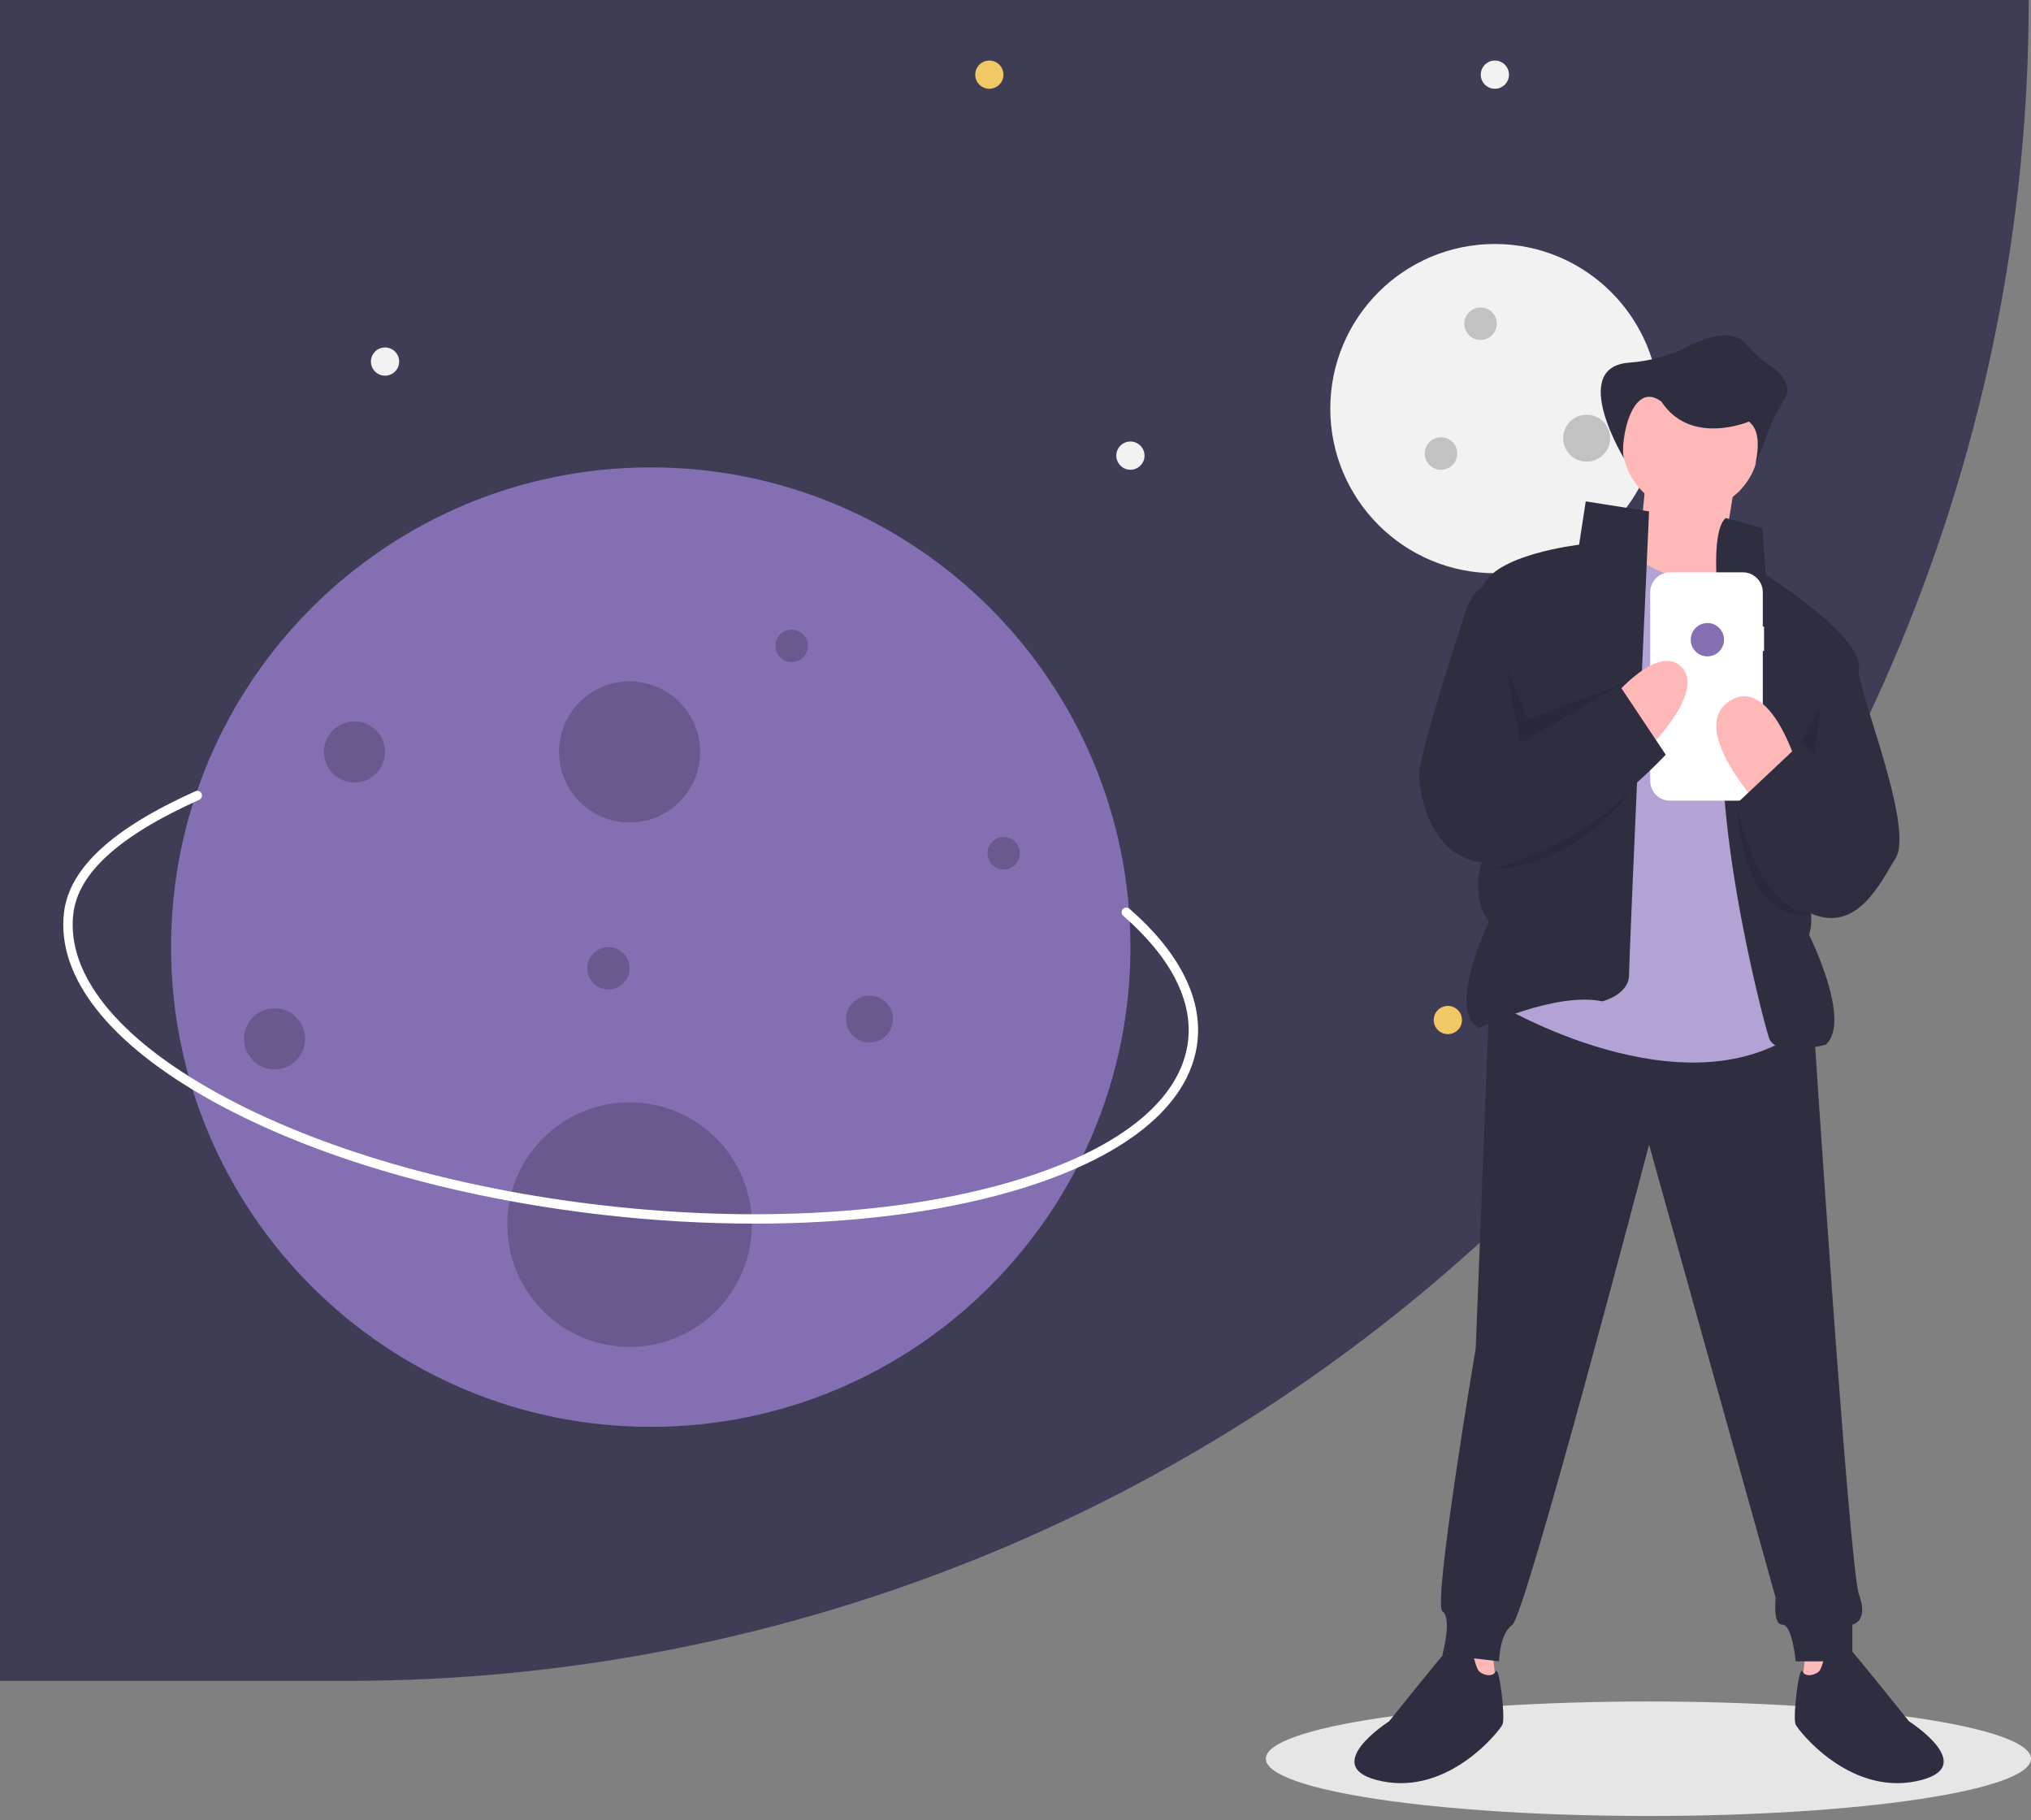 <svg width="250" height="224" viewBox="0 0 250 224" fill="none" xmlns="http://www.w3.org/2000/svg">
<rect x="0" y="0" width="250" height="224" fill="#808080" stroke="none"/>
<g clip-path="url(#clip0)">
<path d="M202.908 223.506C228.916 223.506 250 220.352 250 216.46C250 212.569 228.916 209.414 202.908 209.414C176.9 209.414 155.816 212.569 155.816 216.46C155.816 220.352 176.9 223.506 202.908 223.506Z" fill="#E6E6E6"/>
<path d="M0 0H249.718V0C249.718 27.168 244.367 54.069 233.971 79.169C223.574 104.268 208.336 127.074 189.125 146.284C169.915 165.495 147.109 180.733 122.01 191.13C96.91 201.526 70.009 206.877 42.841 206.877H0V0Z" fill="#3F3D56"/>
<path d="M184.008 70.549C195.197 70.549 204.268 61.478 204.268 50.289C204.268 39.1 195.197 30.029 184.008 30.029C172.818 30.029 163.748 39.1 163.748 50.289C163.748 61.478 172.818 70.549 184.008 70.549Z" fill="#F2F2F2"/>
<path d="M121.78 10.926C122.739 10.926 123.517 10.149 123.517 9.19C123.517 8.231 122.739 7.453 121.78 7.453C120.821 7.453 120.043 8.231 120.043 9.19C120.043 10.149 120.821 10.926 121.78 10.926Z" fill="#F0C864"/>
<path d="M178.219 127.278C179.178 127.278 179.956 126.5 179.956 125.541C179.956 124.582 179.178 123.804 178.219 123.804C177.26 123.804 176.482 124.582 176.482 125.541C176.482 126.5 177.26 127.278 178.219 127.278Z" fill="#F0C864"/>
<path d="M184.008 10.926C184.967 10.926 185.744 10.149 185.744 9.19C185.744 8.231 184.967 7.453 184.008 7.453C183.049 7.453 182.271 8.231 182.271 9.19C182.271 10.149 183.049 10.926 184.008 10.926Z" fill="#F2F2F2"/>
<path d="M208.32 94.572C209.279 94.572 210.056 93.794 210.056 92.835C210.056 91.876 209.279 91.099 208.32 91.099C207.36 91.099 206.583 91.876 206.583 92.835C206.583 93.794 207.36 94.572 208.32 94.572Z" fill="#F2F2F2"/>
<path d="M139.146 57.814C140.105 57.814 140.882 57.036 140.882 56.077C140.882 55.118 140.105 54.341 139.146 54.341C138.187 54.341 137.409 55.118 137.409 56.077C137.409 57.036 138.187 57.814 139.146 57.814Z" fill="#F2F2F2"/>
<path d="M47.396 46.237C48.355 46.237 49.133 45.459 49.133 44.5C49.133 43.541 48.355 42.764 47.396 42.764C46.437 42.764 45.659 43.541 45.659 44.5C45.659 45.459 46.437 46.237 47.396 46.237Z" fill="#F2F2F2"/>
<path d="M80.102 175.613C112.711 175.613 139.146 149.178 139.146 116.569C139.146 83.96 112.711 57.525 80.102 57.525C47.492 57.525 21.058 83.96 21.058 116.569C21.058 149.178 47.492 175.613 80.102 175.613Z" fill="#856FB3"/>
<path opacity="0.2" d="M77.497 101.229C82.293 101.229 86.18 97.341 86.18 92.546C86.18 87.75 82.293 83.863 77.497 83.863C72.702 83.863 68.814 87.75 68.814 92.546C68.814 97.341 72.702 101.229 77.497 101.229Z" fill="black"/>
<path opacity="0.2" d="M77.497 165.772C85.809 165.772 92.547 159.034 92.547 150.722C92.547 142.409 85.809 135.671 77.497 135.671C69.185 135.671 62.447 142.409 62.447 150.722C62.447 159.034 69.185 165.772 77.497 165.772Z" fill="black"/>
<path opacity="0.2" d="M33.793 131.619C35.871 131.619 37.555 129.934 37.555 127.856C37.555 125.778 35.871 124.094 33.793 124.094C31.715 124.094 30.03 125.778 30.03 127.856C30.03 129.934 31.715 131.619 33.793 131.619Z" fill="black"/>
<path opacity="0.2" d="M182.245 41.839C183.35 41.839 184.245 40.943 184.245 39.838C184.245 38.734 183.35 37.838 182.245 37.838C181.141 37.838 180.245 38.734 180.245 39.838C180.245 40.943 181.141 41.839 182.245 41.839Z" fill="black"/>
<path opacity="0.2" d="M97.442 81.491C98.546 81.491 99.442 80.595 99.442 79.49C99.442 78.386 98.546 77.49 97.442 77.49C96.337 77.49 95.442 78.386 95.442 79.49C95.442 80.595 96.337 81.491 97.442 81.491Z" fill="black"/>
<path opacity="0.2" d="M74.892 121.778C76.331 121.778 77.497 120.612 77.497 119.173C77.497 117.735 76.331 116.569 74.892 116.569C73.454 116.569 72.287 117.735 72.287 119.173C72.287 120.612 73.454 121.778 74.892 121.778Z" fill="black"/>
<path opacity="0.2" d="M177.376 57.819C178.481 57.819 179.377 56.924 179.377 55.819C179.377 54.714 178.481 53.819 177.376 53.819C176.272 53.819 175.376 54.714 175.376 55.819C175.376 56.924 176.272 57.819 177.376 57.819Z" fill="black"/>
<path opacity="0.2" d="M123.542 107.023C124.647 107.023 125.543 106.127 125.543 105.022C125.543 103.918 124.647 103.022 123.542 103.022C122.438 103.022 121.542 103.918 121.542 105.022C121.542 106.127 122.438 107.023 123.542 107.023Z" fill="black"/>
<path opacity="0.2" d="M195.301 56.822C196.896 56.822 198.19 55.528 198.19 53.933C198.19 52.337 196.896 51.044 195.301 51.044C193.705 51.044 192.412 52.337 192.412 53.933C192.412 55.528 193.705 56.822 195.301 56.822Z" fill="black"/>
<path opacity="0.2" d="M107.024 128.311C108.62 128.311 109.913 127.018 109.913 125.422C109.913 123.826 108.62 122.533 107.024 122.533C105.429 122.533 104.135 123.826 104.135 125.422C104.135 127.018 105.429 128.311 107.024 128.311Z" fill="black"/>
<path opacity="0.2" d="M43.633 96.308C45.712 96.308 47.396 94.624 47.396 92.546C47.396 90.468 45.712 88.783 43.633 88.783C41.555 88.783 39.871 90.468 39.871 92.546C39.871 94.624 41.555 96.308 43.633 96.308Z" fill="black"/>
<path d="M92.894 150.603C86.685 150.594 80.481 150.236 74.312 149.529C55.758 147.422 38.645 142.443 26.128 135.509C13.457 128.49 6.973 120.272 7.87 112.368C8.492 106.892 13.785 101.991 24.051 97.384C24.191 97.322 24.35 97.317 24.494 97.372C24.637 97.427 24.753 97.536 24.815 97.676C24.878 97.816 24.883 97.975 24.828 98.118C24.774 98.262 24.665 98.378 24.525 98.441C14.664 102.865 9.592 107.464 9.021 112.499C8.179 119.907 14.454 127.719 26.689 134.496C39.077 141.358 56.036 146.288 74.443 148.378C92.85 150.469 110.483 149.467 124.094 145.558C137.537 141.697 145.403 135.491 146.245 128.083C146.814 123.071 144.053 117.757 138.261 112.715C138.145 112.614 138.074 112.471 138.064 112.318C138.053 112.165 138.104 112.013 138.205 111.898C138.306 111.782 138.448 111.711 138.601 111.7C138.755 111.69 138.906 111.74 139.022 111.841C145.114 117.145 148.009 122.806 147.395 128.213C146.497 136.117 138.336 142.672 124.413 146.671C115.349 149.274 104.529 150.603 92.894 150.603Z" fill="white"/>
<path d="M183.705 203.242L184.115 206.934L180.423 206.523V202.011L183.705 203.242Z" fill="#FFB8B8"/>
<path d="M222.268 203.242L221.858 206.934L225.55 206.523V202.011L222.268 203.242Z" fill="#FFB8B8"/>
<path d="M183.295 123.654L181.654 165.909C181.654 165.909 176.321 197.498 177.552 198.319C178.782 199.139 177.552 203.652 177.552 203.652L184.526 204.472C184.526 204.472 184.526 201.19 186.167 199.96C187.808 198.729 202.987 140.885 202.987 140.885L218.576 196.678C218.576 196.678 218.166 199.96 219.396 199.96C220.627 199.96 221.037 204.472 221.037 204.472H228.012V199.96C228.012 199.96 230.063 199.549 228.832 196.267C227.601 192.985 223.089 123.654 223.089 123.654L183.295 123.654Z" fill="#2F2E41"/>
<path d="M181.244 203.242C181.244 203.242 179.192 202.011 178.372 202.831C177.551 203.652 170.988 211.857 170.988 211.857C170.988 211.857 161.962 217.6 170.167 219.241C178.372 220.882 184.526 213.087 184.936 212.267C185.346 211.446 184.526 204.883 184.115 205.703C183.705 206.524 182.474 206.113 182.064 205.703C181.654 205.293 181.244 203.242 181.244 203.242Z" fill="#2F2E41"/>
<path d="M224.729 203.242C224.729 203.242 226.781 202.011 227.601 202.831C228.421 203.652 234.985 211.857 234.985 211.857C234.985 211.857 244.011 217.6 235.806 219.241C227.601 220.882 221.447 213.087 221.037 212.267C220.627 211.446 221.447 204.883 221.858 205.703C222.268 206.524 223.499 206.113 223.909 205.703C224.319 205.293 224.729 203.242 224.729 203.242Z" fill="#2F2E41"/>
<path d="M208.115 62.938C212.759 62.938 216.525 59.173 216.525 54.528C216.525 49.884 212.759 46.118 208.115 46.118C203.47 46.118 199.705 49.884 199.705 54.528C199.705 59.173 203.47 62.938 208.115 62.938Z" fill="#FFB8B8"/>
<path d="M202.576 59.246L201.345 71.964L211.191 74.015L213.653 58.836L202.576 59.246Z" fill="#FFB8B8"/>
<path d="M212.832 69.092C212.832 69.092 210.371 74.425 201.345 68.682L184.525 123.654C184.525 123.654 207.089 137.192 221.447 126.936L216.524 71.553L212.832 69.092Z" fill="#B3A3D4"/>
<path d="M202.987 62.938L195.192 61.708L194.372 67.041C194.372 67.041 183.705 68.271 182.475 72.374L183.705 102.732C183.705 102.732 180.013 109.296 183.295 113.398C183.295 113.398 177.962 124.475 182.064 126.526C182.064 126.526 191.5 122.013 197.243 123.244C197.243 123.244 200.525 122.424 200.525 119.962C200.525 117.501 202.987 62.938 202.987 62.938Z" fill="#2F2E41"/>
<path d="M212.422 63.759L216.935 64.99L217.345 70.733C217.345 70.733 228.422 77.707 228.832 81.809C229.242 85.912 220.627 105.604 220.627 105.604C220.627 105.604 223.909 111.347 222.678 115.039C222.678 115.039 228.011 125.706 224.729 128.577C224.729 128.577 218.576 130.218 217.755 127.757C216.935 125.295 209.55 96.989 212.832 83.451C212.832 83.451 209.55 66.22 212.422 63.759Z" fill="#2F2E41"/>
<path d="M217.14 77.119H216.986V72.889C216.986 72.567 216.922 72.249 216.799 71.952C216.676 71.655 216.496 71.385 216.269 71.158C216.041 70.93 215.771 70.75 215.474 70.627C215.177 70.504 214.859 70.441 214.537 70.441H205.575C205.254 70.441 204.936 70.504 204.639 70.627C204.342 70.75 204.072 70.93 203.844 71.158C203.617 71.385 203.437 71.655 203.314 71.952C203.191 72.249 203.127 72.567 203.127 72.889V96.095C203.127 96.417 203.191 96.735 203.314 97.032C203.437 97.329 203.617 97.599 203.844 97.827C204.072 98.054 204.342 98.234 204.639 98.357C204.936 98.48 205.254 98.544 205.575 98.544H214.537C214.859 98.544 215.177 98.48 215.474 98.357C215.771 98.234 216.041 98.054 216.269 97.827C216.496 97.599 216.676 97.329 216.799 97.032C216.922 96.735 216.986 96.417 216.986 96.095V80.13H217.14V77.119Z" fill="white"/>
<path d="M221.037 93.706C221.037 93.706 217.755 83.04 212.833 86.322C207.91 89.604 216.114 98.629 216.114 98.629L221.037 93.706Z" fill="#FFB8B8"/>
<path d="M198.474 85.912C198.474 85.912 204.217 78.938 207.089 82.22C209.961 85.502 202.166 92.886 202.166 92.886L198.474 85.912Z" fill="#FFB8B8"/>
<path d="M183.705 71.963C183.705 71.963 181.654 71.553 180.423 75.246C179.193 78.938 174.68 92.886 174.68 95.347C174.68 97.809 176.321 107.655 185.346 106.014C194.372 104.373 205.038 92.886 205.038 92.886L199.295 84.271L186.987 91.655L183.705 71.963Z" fill="#2F2E41"/>
<path opacity="0.1" d="M185.478 82.599L187.192 91.45L199.91 84.066L188.013 88.579L185.39 82.071L185.478 82.599Z" fill="black"/>
<path opacity="0.1" d="M221.653 91.45L223.294 92.681L224.114 86.938L221.653 91.45Z" fill="black"/>
<path opacity="0.1" d="M183.5 107.039C183.5 107.039 195.55 103.761 201.217 96.58C201.217 96.58 195.397 106.219 183.5 107.039Z" fill="black"/>
<path opacity="0.1" d="M213.858 99.655C213.858 99.655 216.395 112.073 222.921 112.428C222.921 112.428 215.089 114.834 213.858 99.655Z" fill="black"/>
<path d="M227.191 80.168C227.191 80.168 228.422 80.989 229.242 84.681C230.063 88.373 235.396 102.322 233.345 105.604C231.293 108.886 228.011 116.27 221.037 111.347L214.063 98.629L221.037 92.066L223.909 94.117L227.191 80.168Z" fill="#2F2E41"/>
<path d="M200.041 56.661C200.041 56.661 192.988 45.23 200.5 44.636C203.008 44.46 205.456 43.793 207.705 42.672C210.195 41.405 213.33 40.442 214.998 42.393C215.726 43.285 216.575 44.071 217.52 44.729C218.985 45.7 220.68 47.276 219.742 48.966L218.203 51.736L216.048 57.277C216.55 54.887 216.562 52.88 215.278 51.89C215.278 51.89 208.115 54.938 204.505 49.427C200.463 46.395 199.177 55.939 200.041 56.661Z" fill="#2F2E41"/>
<path d="M210.166 80.784C211.299 80.784 212.217 79.865 212.217 78.733C212.217 77.6 211.299 76.681 210.166 76.681C209.033 76.681 208.115 77.6 208.115 78.733C208.115 79.865 209.033 80.784 210.166 80.784Z" fill="#856FB3"/>
</g>
<defs>
<clipPath id="clip0">
<rect width="250" height="223.506" fill="white"/>
</clipPath>
</defs>
</svg>
